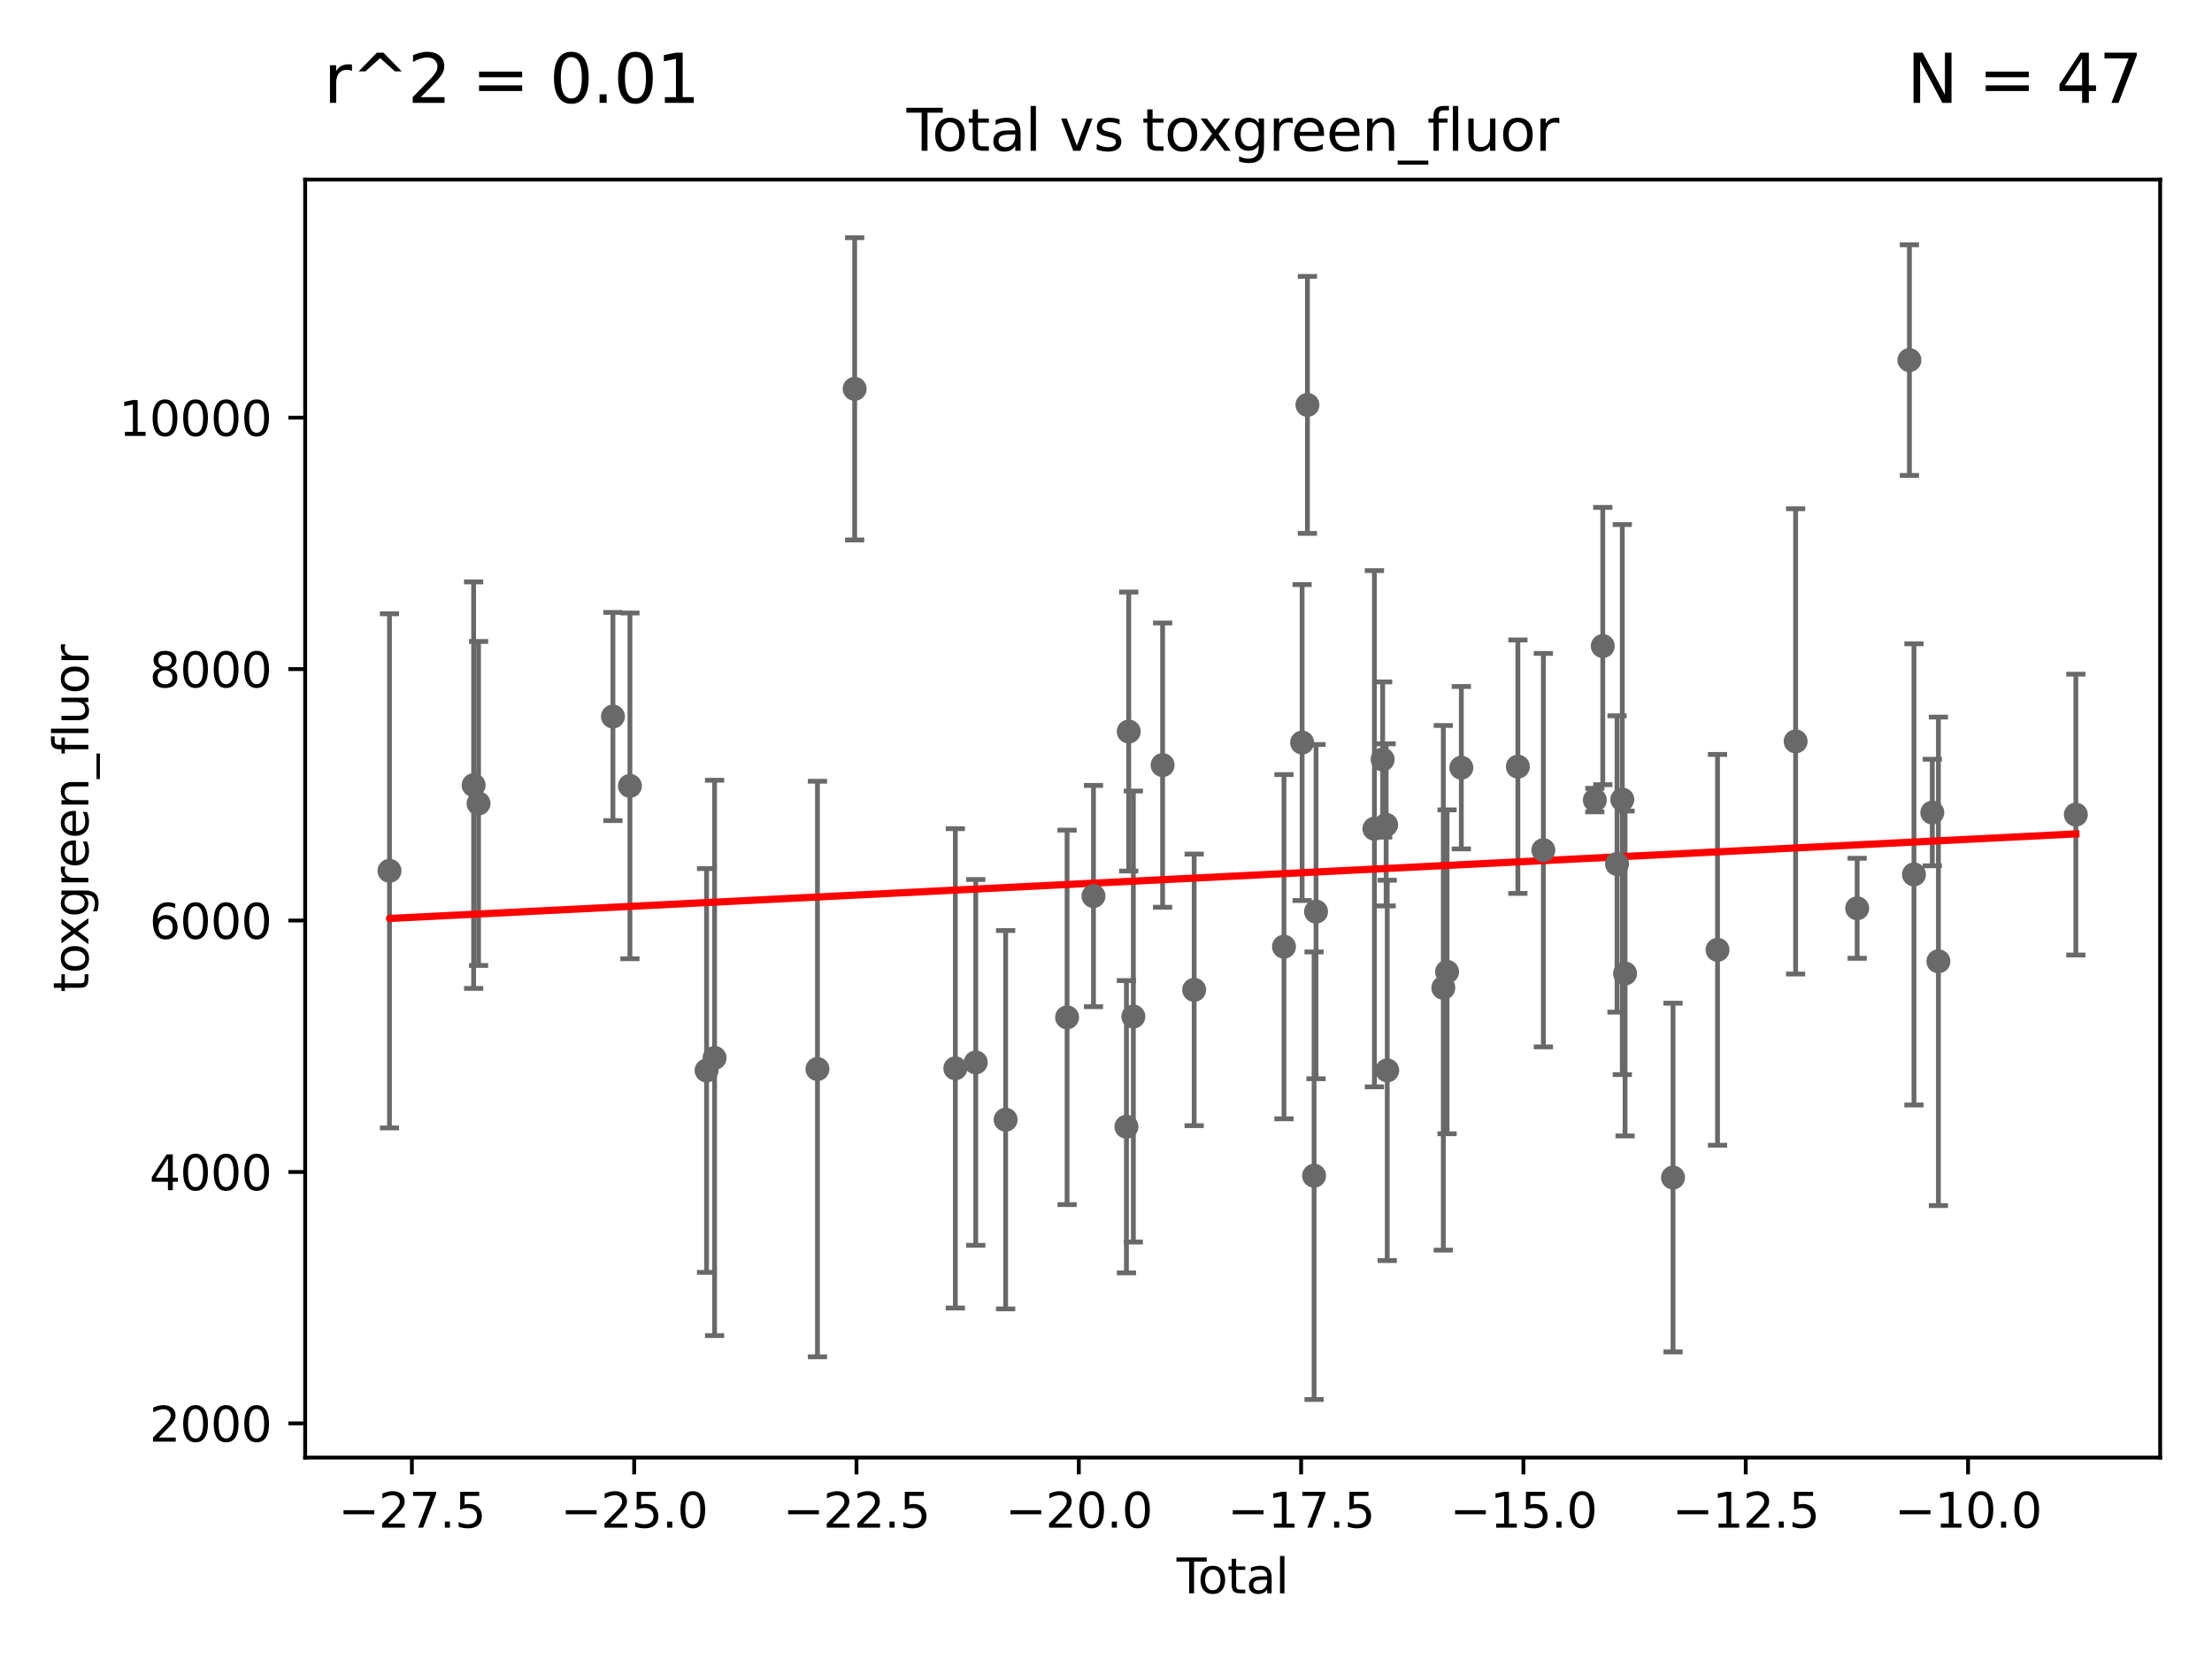 <?xml version="1.0" encoding="utf-8" standalone="no"?>
<!DOCTYPE svg PUBLIC "-//W3C//DTD SVG 1.1//EN"
  "http://www.w3.org/Graphics/SVG/1.1/DTD/svg11.dtd">
<svg xmlns:xlink="http://www.w3.org/1999/xlink" width="460.8pt" height="345.6pt" viewBox="0 0 460.8 345.6" xmlns="http://www.w3.org/2000/svg" version="1.1">
 <defs>
  <style type="text/css">*{stroke-linejoin: round; stroke-linecap: butt}</style>
 </defs>
 <g id="figure_1">
  <g id="patch_1">
   <path d="M 0 345.6 
L 460.8 345.6 
L 460.8 0 
L 0 0 
z
" style="fill: #ffffff"/>
  </g>
  <g id="axes_1">
   <g id="patch_2">
    <path d="M 63.571 303.64 
L 450 303.64 
L 450 37.411 
L 63.571 37.411 
z
" style="fill: #ffffff"/>
   </g>
   <g id="PathCollection_1">
    <defs>
     <path id="m1802bb0b4f" d="M 0 1.118 
C 0.297 1.118 0.581 1 0.791 0.791 
C 1 0.581 1.118 0.297 1.118 0 
C 1.118 -0.297 1 -0.581 0.791 -0.791 
C 0.581 -1 0.297 -1.118 0 -1.118 
C -0.297 -1.118 -0.581 -1 -0.791 -0.791 
C -1 -0.581 -1.118 -0.297 -1.118 0 
C -1.118 0.297 -1 0.581 -0.791 0.791 
C -0.581 1 -0.297 1.118 0 1.118 
z
" style="stroke: #696969"/>
    </defs>
    <g clip-path="url(#p84d853b054)">
     <use xlink:href="#m1802bb0b4f" x="127.687" y="149.26" style="fill: #696969; stroke: #696969"/>
     <use xlink:href="#m1802bb0b4f" x="321.512" y="177.101" style="fill: #696969; stroke: #696969"/>
     <use xlink:href="#m1802bb0b4f" x="316.201" y="159.71" style="fill: #696969; stroke: #696969"/>
     <use xlink:href="#m1802bb0b4f" x="304.421" y="159.926" style="fill: #696969; stroke: #696969"/>
     <use xlink:href="#m1802bb0b4f" x="301.448" y="202.449" style="fill: #696969; stroke: #696969"/>
     <use xlink:href="#m1802bb0b4f" x="300.67" y="205.781" style="fill: #696969; stroke: #696969"/>
     <use xlink:href="#m1802bb0b4f" x="332.233" y="166.673" style="fill: #696969; stroke: #696969"/>
     <use xlink:href="#m1802bb0b4f" x="333.887" y="134.581" style="fill: #696969; stroke: #696969"/>
     <use xlink:href="#m1802bb0b4f" x="338.529" y="202.798" style="fill: #696969; stroke: #696969"/>
     <use xlink:href="#m1802bb0b4f" x="337.953" y="166.561" style="fill: #696969; stroke: #696969"/>
     <use xlink:href="#m1802bb0b4f" x="288.986" y="222.979" style="fill: #696969; stroke: #696969"/>
     <use xlink:href="#m1802bb0b4f" x="348.522" y="245.306" style="fill: #696969; stroke: #696969"/>
     <use xlink:href="#m1802bb0b4f" x="357.791" y="197.87" style="fill: #696969; stroke: #696969"/>
     <use xlink:href="#m1802bb0b4f" x="374.064" y="154.445" style="fill: #696969; stroke: #696969"/>
     <use xlink:href="#m1802bb0b4f" x="386.883" y="189.214" style="fill: #696969; stroke: #696969"/>
     <use xlink:href="#m1802bb0b4f" x="397.766" y="75.016" style="fill: #696969; stroke: #696969"/>
     <use xlink:href="#m1802bb0b4f" x="398.713" y="182.156" style="fill: #696969; stroke: #696969"/>
     <use xlink:href="#m1802bb0b4f" x="402.532" y="169.269" style="fill: #696969; stroke: #696969"/>
     <use xlink:href="#m1802bb0b4f" x="403.805" y="200.26" style="fill: #696969; stroke: #696969"/>
     <use xlink:href="#m1802bb0b4f" x="336.856" y="179.98" style="fill: #696969; stroke: #696969"/>
     <use xlink:href="#m1802bb0b4f" x="288.757" y="171.831" style="fill: #696969; stroke: #696969"/>
     <use xlink:href="#m1802bb0b4f" x="274.154" y="189.904" style="fill: #696969; stroke: #696969"/>
     <use xlink:href="#m1802bb0b4f" x="286.315" y="172.639" style="fill: #696969; stroke: #696969"/>
     <use xlink:href="#m1802bb0b4f" x="99.693" y="167.376" style="fill: #696969; stroke: #696969"/>
     <use xlink:href="#m1802bb0b4f" x="147.192" y="223.002" style="fill: #696969; stroke: #696969"/>
     <use xlink:href="#m1802bb0b4f" x="148.859" y="220.386" style="fill: #696969; stroke: #696969"/>
     <use xlink:href="#m1802bb0b4f" x="98.666" y="163.564" style="fill: #696969; stroke: #696969"/>
     <use xlink:href="#m1802bb0b4f" x="170.291" y="222.699" style="fill: #696969; stroke: #696969"/>
     <use xlink:href="#m1802bb0b4f" x="178.043" y="80.999" style="fill: #696969; stroke: #696969"/>
     <use xlink:href="#m1802bb0b4f" x="199.013" y="222.557" style="fill: #696969; stroke: #696969"/>
     <use xlink:href="#m1802bb0b4f" x="203.268" y="221.323" style="fill: #696969; stroke: #696969"/>
     <use xlink:href="#m1802bb0b4f" x="209.493" y="233.259" style="fill: #696969; stroke: #696969"/>
     <use xlink:href="#m1802bb0b4f" x="222.293" y="211.935" style="fill: #696969; stroke: #696969"/>
     <use xlink:href="#m1802bb0b4f" x="288.034" y="158.218" style="fill: #696969; stroke: #696969"/>
     <use xlink:href="#m1802bb0b4f" x="81.136" y="181.411" style="fill: #696969; stroke: #696969"/>
     <use xlink:href="#m1802bb0b4f" x="234.657" y="234.718" style="fill: #696969; stroke: #696969"/>
     <use xlink:href="#m1802bb0b4f" x="235.137" y="152.394" style="fill: #696969; stroke: #696969"/>
     <use xlink:href="#m1802bb0b4f" x="236.098" y="211.763" style="fill: #696969; stroke: #696969"/>
     <use xlink:href="#m1802bb0b4f" x="242.191" y="159.384" style="fill: #696969; stroke: #696969"/>
     <use xlink:href="#m1802bb0b4f" x="248.765" y="206.206" style="fill: #696969; stroke: #696969"/>
     <use xlink:href="#m1802bb0b4f" x="267.475" y="197.211" style="fill: #696969; stroke: #696969"/>
     <use xlink:href="#m1802bb0b4f" x="271.255" y="154.688" style="fill: #696969; stroke: #696969"/>
     <use xlink:href="#m1802bb0b4f" x="272.362" y="84.344" style="fill: #696969; stroke: #696969"/>
     <use xlink:href="#m1802bb0b4f" x="273.75" y="244.924" style="fill: #696969; stroke: #696969"/>
     <use xlink:href="#m1802bb0b4f" x="131.225" y="163.711" style="fill: #696969; stroke: #696969"/>
     <use xlink:href="#m1802bb0b4f" x="227.792" y="186.665" style="fill: #696969; stroke: #696969"/>
     <use xlink:href="#m1802bb0b4f" x="432.435" y="169.697" style="fill: #696969; stroke: #696969"/>
    </g>
   </g>
   <g id="matplotlib.axis_1">
    <g id="xtick_1">
     <g id="line2d_1">
      <defs>
       <path id="mefc6813a9a" d="M 0 0 
L 0 3.5 
" style="stroke: #000000; stroke-width: 0.8"/>
      </defs>
      <g>
       <use xlink:href="#mefc6813a9a" x="85.799" y="303.64" style="stroke: #000000; stroke-width: 0.8"/>
      </g>
     </g>
     <g id="text_1">
      <!-- −27.5 -->
      <g transform="translate(70.476 318.238)scale(0.1 -0.1)">
       <defs>
        <path id="DejaVuSans-2212" d="M 678 2272 
L 4684 2272 
L 4684 1741 
L 678 1741 
L 678 2272 
z
" transform="scale(0.016)"/>
        <path id="DejaVuSans-32" d="M 1228 531 
L 3431 531 
L 3431 0 
L 469 0 
L 469 531 
Q 828 903 1448 1529 
Q 2069 2156 2228 2338 
Q 2531 2678 2651 2914 
Q 2772 3150 2772 3378 
Q 2772 3750 2511 3984 
Q 2250 4219 1831 4219 
Q 1534 4219 1204 4116 
Q 875 4013 500 3803 
L 500 4441 
Q 881 4594 1212 4672 
Q 1544 4750 1819 4750 
Q 2544 4750 2975 4387 
Q 3406 4025 3406 3419 
Q 3406 3131 3298 2873 
Q 3191 2616 2906 2266 
Q 2828 2175 2409 1742 
Q 1991 1309 1228 531 
z
" transform="scale(0.016)"/>
        <path id="DejaVuSans-37" d="M 525 4666 
L 3525 4666 
L 3525 4397 
L 1831 0 
L 1172 0 
L 2766 4134 
L 525 4134 
L 525 4666 
z
" transform="scale(0.016)"/>
        <path id="DejaVuSans-2e" d="M 684 794 
L 1344 794 
L 1344 0 
L 684 0 
L 684 794 
z
" transform="scale(0.016)"/>
        <path id="DejaVuSans-35" d="M 691 4666 
L 3169 4666 
L 3169 4134 
L 1269 4134 
L 1269 2991 
Q 1406 3038 1543 3061 
Q 1681 3084 1819 3084 
Q 2600 3084 3056 2656 
Q 3513 2228 3513 1497 
Q 3513 744 3044 326 
Q 2575 -91 1722 -91 
Q 1428 -91 1123 -41 
Q 819 9 494 109 
L 494 744 
Q 775 591 1075 516 
Q 1375 441 1709 441 
Q 2250 441 2565 725 
Q 2881 1009 2881 1497 
Q 2881 1984 2565 2268 
Q 2250 2553 1709 2553 
Q 1456 2553 1204 2497 
Q 953 2441 691 2322 
L 691 4666 
z
" transform="scale(0.016)"/>
       </defs>
       <use xlink:href="#DejaVuSans-2212"/>
       <use xlink:href="#DejaVuSans-32" x="83.789"/>
       <use xlink:href="#DejaVuSans-37" x="147.412"/>
       <use xlink:href="#DejaVuSans-2e" x="211.035"/>
       <use xlink:href="#DejaVuSans-35" x="242.822"/>
      </g>
     </g>
    </g>
    <g id="xtick_2">
     <g id="line2d_2">
      <g>
       <use xlink:href="#mefc6813a9a" x="132.111" y="303.64" style="stroke: #000000; stroke-width: 0.8"/>
      </g>
     </g>
     <g id="text_2">
      <!-- −25.0 -->
      <g transform="translate(116.788 318.238)scale(0.1 -0.1)">
       <defs>
        <path id="DejaVuSans-30" d="M 2034 4250 
Q 1547 4250 1301 3770 
Q 1056 3291 1056 2328 
Q 1056 1369 1301 889 
Q 1547 409 2034 409 
Q 2525 409 2770 889 
Q 3016 1369 3016 2328 
Q 3016 3291 2770 3770 
Q 2525 4250 2034 4250 
z
M 2034 4750 
Q 2819 4750 3233 4129 
Q 3647 3509 3647 2328 
Q 3647 1150 3233 529 
Q 2819 -91 2034 -91 
Q 1250 -91 836 529 
Q 422 1150 422 2328 
Q 422 3509 836 4129 
Q 1250 4750 2034 4750 
z
" transform="scale(0.016)"/>
       </defs>
       <use xlink:href="#DejaVuSans-2212"/>
       <use xlink:href="#DejaVuSans-32" x="83.789"/>
       <use xlink:href="#DejaVuSans-35" x="147.412"/>
       <use xlink:href="#DejaVuSans-2e" x="211.035"/>
       <use xlink:href="#DejaVuSans-30" x="242.822"/>
      </g>
     </g>
    </g>
    <g id="xtick_3">
     <g id="line2d_3">
      <g>
       <use xlink:href="#mefc6813a9a" x="178.423" y="303.64" style="stroke: #000000; stroke-width: 0.8"/>
      </g>
     </g>
     <g id="text_3">
      <!-- −22.5 -->
      <g transform="translate(163.1 318.238)scale(0.1 -0.1)">
       <use xlink:href="#DejaVuSans-2212"/>
       <use xlink:href="#DejaVuSans-32" x="83.789"/>
       <use xlink:href="#DejaVuSans-32" x="147.412"/>
       <use xlink:href="#DejaVuSans-2e" x="211.035"/>
       <use xlink:href="#DejaVuSans-35" x="242.822"/>
      </g>
     </g>
    </g>
    <g id="xtick_4">
     <g id="line2d_4">
      <g>
       <use xlink:href="#mefc6813a9a" x="224.735" y="303.64" style="stroke: #000000; stroke-width: 0.8"/>
      </g>
     </g>
     <g id="text_4">
      <!-- −20.0 -->
      <g transform="translate(209.412 318.238)scale(0.1 -0.1)">
       <use xlink:href="#DejaVuSans-2212"/>
       <use xlink:href="#DejaVuSans-32" x="83.789"/>
       <use xlink:href="#DejaVuSans-30" x="147.412"/>
       <use xlink:href="#DejaVuSans-2e" x="211.035"/>
       <use xlink:href="#DejaVuSans-30" x="242.822"/>
      </g>
     </g>
    </g>
    <g id="xtick_5">
     <g id="line2d_5">
      <g>
       <use xlink:href="#mefc6813a9a" x="271.047" y="303.64" style="stroke: #000000; stroke-width: 0.8"/>
      </g>
     </g>
     <g id="text_5">
      <!-- −17.5 -->
      <g transform="translate(255.724 318.238)scale(0.1 -0.1)">
       <defs>
        <path id="DejaVuSans-31" d="M 794 531 
L 1825 531 
L 1825 4091 
L 703 3866 
L 703 4441 
L 1819 4666 
L 2450 4666 
L 2450 531 
L 3481 531 
L 3481 0 
L 794 0 
L 794 531 
z
" transform="scale(0.016)"/>
       </defs>
       <use xlink:href="#DejaVuSans-2212"/>
       <use xlink:href="#DejaVuSans-31" x="83.789"/>
       <use xlink:href="#DejaVuSans-37" x="147.412"/>
       <use xlink:href="#DejaVuSans-2e" x="211.035"/>
       <use xlink:href="#DejaVuSans-35" x="242.822"/>
      </g>
     </g>
    </g>
    <g id="xtick_6">
     <g id="line2d_6">
      <g>
       <use xlink:href="#mefc6813a9a" x="317.359" y="303.64" style="stroke: #000000; stroke-width: 0.8"/>
      </g>
     </g>
     <g id="text_6">
      <!-- −15.0 -->
      <g transform="translate(302.036 318.238)scale(0.1 -0.1)">
       <use xlink:href="#DejaVuSans-2212"/>
       <use xlink:href="#DejaVuSans-31" x="83.789"/>
       <use xlink:href="#DejaVuSans-35" x="147.412"/>
       <use xlink:href="#DejaVuSans-2e" x="211.035"/>
       <use xlink:href="#DejaVuSans-30" x="242.822"/>
      </g>
     </g>
    </g>
    <g id="xtick_7">
     <g id="line2d_7">
      <g>
       <use xlink:href="#mefc6813a9a" x="363.671" y="303.64" style="stroke: #000000; stroke-width: 0.8"/>
      </g>
     </g>
     <g id="text_7">
      <!-- −12.5 -->
      <g transform="translate(348.348 318.238)scale(0.1 -0.1)">
       <use xlink:href="#DejaVuSans-2212"/>
       <use xlink:href="#DejaVuSans-31" x="83.789"/>
       <use xlink:href="#DejaVuSans-32" x="147.412"/>
       <use xlink:href="#DejaVuSans-2e" x="211.035"/>
       <use xlink:href="#DejaVuSans-35" x="242.822"/>
      </g>
     </g>
    </g>
    <g id="xtick_8">
     <g id="line2d_8">
      <g>
       <use xlink:href="#mefc6813a9a" x="409.983" y="303.64" style="stroke: #000000; stroke-width: 0.8"/>
      </g>
     </g>
     <g id="text_8">
      <!-- −10.0 -->
      <g transform="translate(394.661 318.238)scale(0.1 -0.1)">
       <use xlink:href="#DejaVuSans-2212"/>
       <use xlink:href="#DejaVuSans-31" x="83.789"/>
       <use xlink:href="#DejaVuSans-30" x="147.412"/>
       <use xlink:href="#DejaVuSans-2e" x="211.035"/>
       <use xlink:href="#DejaVuSans-30" x="242.822"/>
      </g>
     </g>
    </g>
    <g id="text_9">
     <!-- Total -->
     <g transform="translate(245.109 331.917)scale(0.1 -0.1)">
      <defs>
       <path id="DejaVuSans-54" d="M -19 4666 
L 3928 4666 
L 3928 4134 
L 2272 4134 
L 2272 0 
L 1638 0 
L 1638 4134 
L -19 4134 
L -19 4666 
z
" transform="scale(0.016)"/>
       <path id="DejaVuSans-6f" d="M 1959 3097 
Q 1497 3097 1228 2736 
Q 959 2375 959 1747 
Q 959 1119 1226 758 
Q 1494 397 1959 397 
Q 2419 397 2687 759 
Q 2956 1122 2956 1747 
Q 2956 2369 2687 2733 
Q 2419 3097 1959 3097 
z
M 1959 3584 
Q 2709 3584 3137 3096 
Q 3566 2609 3566 1747 
Q 3566 888 3137 398 
Q 2709 -91 1959 -91 
Q 1206 -91 779 398 
Q 353 888 353 1747 
Q 353 2609 779 3096 
Q 1206 3584 1959 3584 
z
" transform="scale(0.016)"/>
       <path id="DejaVuSans-74" d="M 1172 4494 
L 1172 3500 
L 2356 3500 
L 2356 3053 
L 1172 3053 
L 1172 1153 
Q 1172 725 1289 603 
Q 1406 481 1766 481 
L 2356 481 
L 2356 0 
L 1766 0 
Q 1100 0 847 248 
Q 594 497 594 1153 
L 594 3053 
L 172 3053 
L 172 3500 
L 594 3500 
L 594 4494 
L 1172 4494 
z
" transform="scale(0.016)"/>
       <path id="DejaVuSans-61" d="M 2194 1759 
Q 1497 1759 1228 1600 
Q 959 1441 959 1056 
Q 959 750 1161 570 
Q 1363 391 1709 391 
Q 2188 391 2477 730 
Q 2766 1069 2766 1631 
L 2766 1759 
L 2194 1759 
z
M 3341 1997 
L 3341 0 
L 2766 0 
L 2766 531 
Q 2569 213 2275 61 
Q 1981 -91 1556 -91 
Q 1019 -91 701 211 
Q 384 513 384 1019 
Q 384 1609 779 1909 
Q 1175 2209 1959 2209 
L 2766 2209 
L 2766 2266 
Q 2766 2663 2505 2880 
Q 2244 3097 1772 3097 
Q 1472 3097 1187 3025 
Q 903 2953 641 2809 
L 641 3341 
Q 956 3463 1253 3523 
Q 1550 3584 1831 3584 
Q 2591 3584 2966 3190 
Q 3341 2797 3341 1997 
z
" transform="scale(0.016)"/>
       <path id="DejaVuSans-6c" d="M 603 4863 
L 1178 4863 
L 1178 0 
L 603 0 
L 603 4863 
z
" transform="scale(0.016)"/>
      </defs>
      <use xlink:href="#DejaVuSans-54"/>
      <use xlink:href="#DejaVuSans-6f" x="44.084"/>
      <use xlink:href="#DejaVuSans-74" x="105.266"/>
      <use xlink:href="#DejaVuSans-61" x="144.475"/>
      <use xlink:href="#DejaVuSans-6c" x="205.754"/>
     </g>
    </g>
   </g>
   <g id="matplotlib.axis_2">
    <g id="ytick_1">
     <g id="line2d_9">
      <defs>
       <path id="m59392d608e" d="M 0 0 
L -3.5 0 
" style="stroke: #000000; stroke-width: 0.8"/>
      </defs>
      <g>
       <use xlink:href="#m59392d608e" x="63.571" y="296.518" style="stroke: #000000; stroke-width: 0.8"/>
      </g>
     </g>
     <g id="text_10">
      <!-- 2000 -->
      <g transform="translate(31.121 300.317)scale(0.1 -0.1)">
       <use xlink:href="#DejaVuSans-32"/>
       <use xlink:href="#DejaVuSans-30" x="63.623"/>
       <use xlink:href="#DejaVuSans-30" x="127.246"/>
       <use xlink:href="#DejaVuSans-30" x="190.869"/>
      </g>
     </g>
    </g>
    <g id="ytick_2">
     <g id="line2d_10">
      <g>
       <use xlink:href="#m59392d608e" x="63.571" y="244.14" style="stroke: #000000; stroke-width: 0.8"/>
      </g>
     </g>
     <g id="text_11">
      <!-- 4000 -->
      <g transform="translate(31.121 247.939)scale(0.1 -0.1)">
       <defs>
        <path id="DejaVuSans-34" d="M 2419 4116 
L 825 1625 
L 2419 1625 
L 2419 4116 
z
M 2253 4666 
L 3047 4666 
L 3047 1625 
L 3713 1625 
L 3713 1100 
L 3047 1100 
L 3047 0 
L 2419 0 
L 2419 1100 
L 313 1100 
L 313 1709 
L 2253 4666 
z
" transform="scale(0.016)"/>
       </defs>
       <use xlink:href="#DejaVuSans-34"/>
       <use xlink:href="#DejaVuSans-30" x="63.623"/>
       <use xlink:href="#DejaVuSans-30" x="127.246"/>
       <use xlink:href="#DejaVuSans-30" x="190.869"/>
      </g>
     </g>
    </g>
    <g id="ytick_3">
     <g id="line2d_11">
      <g>
       <use xlink:href="#m59392d608e" x="63.571" y="191.761" style="stroke: #000000; stroke-width: 0.8"/>
      </g>
     </g>
     <g id="text_12">
      <!-- 6000 -->
      <g transform="translate(31.121 195.561)scale(0.1 -0.1)">
       <defs>
        <path id="DejaVuSans-36" d="M 2113 2584 
Q 1688 2584 1439 2293 
Q 1191 2003 1191 1497 
Q 1191 994 1439 701 
Q 1688 409 2113 409 
Q 2538 409 2786 701 
Q 3034 994 3034 1497 
Q 3034 2003 2786 2293 
Q 2538 2584 2113 2584 
z
M 3366 4563 
L 3366 3988 
Q 3128 4100 2886 4159 
Q 2644 4219 2406 4219 
Q 1781 4219 1451 3797 
Q 1122 3375 1075 2522 
Q 1259 2794 1537 2939 
Q 1816 3084 2150 3084 
Q 2853 3084 3261 2657 
Q 3669 2231 3669 1497 
Q 3669 778 3244 343 
Q 2819 -91 2113 -91 
Q 1303 -91 875 529 
Q 447 1150 447 2328 
Q 447 3434 972 4092 
Q 1497 4750 2381 4750 
Q 2619 4750 2861 4703 
Q 3103 4656 3366 4563 
z
" transform="scale(0.016)"/>
       </defs>
       <use xlink:href="#DejaVuSans-36"/>
       <use xlink:href="#DejaVuSans-30" x="63.623"/>
       <use xlink:href="#DejaVuSans-30" x="127.246"/>
       <use xlink:href="#DejaVuSans-30" x="190.869"/>
      </g>
     </g>
    </g>
    <g id="ytick_4">
     <g id="line2d_12">
      <g>
       <use xlink:href="#m59392d608e" x="63.571" y="139.383" style="stroke: #000000; stroke-width: 0.8"/>
      </g>
     </g>
     <g id="text_13">
      <!-- 8000 -->
      <g transform="translate(31.121 143.182)scale(0.1 -0.1)">
       <defs>
        <path id="DejaVuSans-38" d="M 2034 2216 
Q 1584 2216 1326 1975 
Q 1069 1734 1069 1313 
Q 1069 891 1326 650 
Q 1584 409 2034 409 
Q 2484 409 2743 651 
Q 3003 894 3003 1313 
Q 3003 1734 2745 1975 
Q 2488 2216 2034 2216 
z
M 1403 2484 
Q 997 2584 770 2862 
Q 544 3141 544 3541 
Q 544 4100 942 4425 
Q 1341 4750 2034 4750 
Q 2731 4750 3128 4425 
Q 3525 4100 3525 3541 
Q 3525 3141 3298 2862 
Q 3072 2584 2669 2484 
Q 3125 2378 3379 2068 
Q 3634 1759 3634 1313 
Q 3634 634 3220 271 
Q 2806 -91 2034 -91 
Q 1263 -91 848 271 
Q 434 634 434 1313 
Q 434 1759 690 2068 
Q 947 2378 1403 2484 
z
M 1172 3481 
Q 1172 3119 1398 2916 
Q 1625 2713 2034 2713 
Q 2441 2713 2670 2916 
Q 2900 3119 2900 3481 
Q 2900 3844 2670 4047 
Q 2441 4250 2034 4250 
Q 1625 4250 1398 4047 
Q 1172 3844 1172 3481 
z
" transform="scale(0.016)"/>
       </defs>
       <use xlink:href="#DejaVuSans-38"/>
       <use xlink:href="#DejaVuSans-30" x="63.623"/>
       <use xlink:href="#DejaVuSans-30" x="127.246"/>
       <use xlink:href="#DejaVuSans-30" x="190.869"/>
      </g>
     </g>
    </g>
    <g id="ytick_5">
     <g id="line2d_13">
      <g>
       <use xlink:href="#m59392d608e" x="63.571" y="87.005" style="stroke: #000000; stroke-width: 0.8"/>
      </g>
     </g>
     <g id="text_14">
      <!-- 10000 -->
      <g transform="translate(24.759 90.804)scale(0.1 -0.1)">
       <use xlink:href="#DejaVuSans-31"/>
       <use xlink:href="#DejaVuSans-30" x="63.623"/>
       <use xlink:href="#DejaVuSans-30" x="127.246"/>
       <use xlink:href="#DejaVuSans-30" x="190.869"/>
       <use xlink:href="#DejaVuSans-30" x="254.492"/>
      </g>
     </g>
    </g>
    <g id="text_15">
     <!-- toxgreen_fluor -->
     <g transform="translate(18.401 206.72)rotate(-90)scale(0.1 -0.1)">
      <defs>
       <path id="DejaVuSans-78" d="M 3513 3500 
L 2247 1797 
L 3578 0 
L 2900 0 
L 1881 1375 
L 863 0 
L 184 0 
L 1544 1831 
L 300 3500 
L 978 3500 
L 1906 2253 
L 2834 3500 
L 3513 3500 
z
" transform="scale(0.016)"/>
       <path id="DejaVuSans-67" d="M 2906 1791 
Q 2906 2416 2648 2759 
Q 2391 3103 1925 3103 
Q 1463 3103 1205 2759 
Q 947 2416 947 1791 
Q 947 1169 1205 825 
Q 1463 481 1925 481 
Q 2391 481 2648 825 
Q 2906 1169 2906 1791 
z
M 3481 434 
Q 3481 -459 3084 -895 
Q 2688 -1331 1869 -1331 
Q 1566 -1331 1297 -1286 
Q 1028 -1241 775 -1147 
L 775 -588 
Q 1028 -725 1275 -790 
Q 1522 -856 1778 -856 
Q 2344 -856 2625 -561 
Q 2906 -266 2906 331 
L 2906 616 
Q 2728 306 2450 153 
Q 2172 0 1784 0 
Q 1141 0 747 490 
Q 353 981 353 1791 
Q 353 2603 747 3093 
Q 1141 3584 1784 3584 
Q 2172 3584 2450 3431 
Q 2728 3278 2906 2969 
L 2906 3500 
L 3481 3500 
L 3481 434 
z
" transform="scale(0.016)"/>
       <path id="DejaVuSans-72" d="M 2631 2963 
Q 2534 3019 2420 3045 
Q 2306 3072 2169 3072 
Q 1681 3072 1420 2755 
Q 1159 2438 1159 1844 
L 1159 0 
L 581 0 
L 581 3500 
L 1159 3500 
L 1159 2956 
Q 1341 3275 1631 3429 
Q 1922 3584 2338 3584 
Q 2397 3584 2469 3576 
Q 2541 3569 2628 3553 
L 2631 2963 
z
" transform="scale(0.016)"/>
       <path id="DejaVuSans-65" d="M 3597 1894 
L 3597 1613 
L 953 1613 
Q 991 1019 1311 708 
Q 1631 397 2203 397 
Q 2534 397 2845 478 
Q 3156 559 3463 722 
L 3463 178 
Q 3153 47 2828 -22 
Q 2503 -91 2169 -91 
Q 1331 -91 842 396 
Q 353 884 353 1716 
Q 353 2575 817 3079 
Q 1281 3584 2069 3584 
Q 2775 3584 3186 3129 
Q 3597 2675 3597 1894 
z
M 3022 2063 
Q 3016 2534 2758 2815 
Q 2500 3097 2075 3097 
Q 1594 3097 1305 2825 
Q 1016 2553 972 2059 
L 3022 2063 
z
" transform="scale(0.016)"/>
       <path id="DejaVuSans-6e" d="M 3513 2113 
L 3513 0 
L 2938 0 
L 2938 2094 
Q 2938 2591 2744 2837 
Q 2550 3084 2163 3084 
Q 1697 3084 1428 2787 
Q 1159 2491 1159 1978 
L 1159 0 
L 581 0 
L 581 3500 
L 1159 3500 
L 1159 2956 
Q 1366 3272 1645 3428 
Q 1925 3584 2291 3584 
Q 2894 3584 3203 3211 
Q 3513 2838 3513 2113 
z
" transform="scale(0.016)"/>
       <path id="DejaVuSans-5f" d="M 3263 -1063 
L 3263 -1509 
L -63 -1509 
L -63 -1063 
L 3263 -1063 
z
" transform="scale(0.016)"/>
       <path id="DejaVuSans-66" d="M 2375 4863 
L 2375 4384 
L 1825 4384 
Q 1516 4384 1395 4259 
Q 1275 4134 1275 3809 
L 1275 3500 
L 2222 3500 
L 2222 3053 
L 1275 3053 
L 1275 0 
L 697 0 
L 697 3053 
L 147 3053 
L 147 3500 
L 697 3500 
L 697 3744 
Q 697 4328 969 4595 
Q 1241 4863 1831 4863 
L 2375 4863 
z
" transform="scale(0.016)"/>
       <path id="DejaVuSans-75" d="M 544 1381 
L 544 3500 
L 1119 3500 
L 1119 1403 
Q 1119 906 1312 657 
Q 1506 409 1894 409 
Q 2359 409 2629 706 
Q 2900 1003 2900 1516 
L 2900 3500 
L 3475 3500 
L 3475 0 
L 2900 0 
L 2900 538 
Q 2691 219 2414 64 
Q 2138 -91 1772 -91 
Q 1169 -91 856 284 
Q 544 659 544 1381 
z
M 1991 3584 
L 1991 3584 
z
" transform="scale(0.016)"/>
      </defs>
      <use xlink:href="#DejaVuSans-74"/>
      <use xlink:href="#DejaVuSans-6f" x="39.209"/>
      <use xlink:href="#DejaVuSans-78" x="97.266"/>
      <use xlink:href="#DejaVuSans-67" x="156.445"/>
      <use xlink:href="#DejaVuSans-72" x="219.922"/>
      <use xlink:href="#DejaVuSans-65" x="258.785"/>
      <use xlink:href="#DejaVuSans-65" x="320.309"/>
      <use xlink:href="#DejaVuSans-6e" x="381.832"/>
      <use xlink:href="#DejaVuSans-5f" x="445.211"/>
      <use xlink:href="#DejaVuSans-66" x="495.211"/>
      <use xlink:href="#DejaVuSans-6c" x="530.416"/>
      <use xlink:href="#DejaVuSans-75" x="558.199"/>
      <use xlink:href="#DejaVuSans-6f" x="621.578"/>
      <use xlink:href="#DejaVuSans-72" x="682.76"/>
     </g>
    </g>
   </g>
   <g id="LineCollection_1">
    <path d="M 127.687 170.942 
L 127.687 127.578 
" clip-path="url(#p84d853b054)" style="fill: none; stroke: #696969"/>
    <path d="M 321.512 218.085 
L 321.512 136.118 
" clip-path="url(#p84d853b054)" style="fill: none; stroke: #696969"/>
    <path d="M 316.201 186.107 
L 316.201 133.313 
" clip-path="url(#p84d853b054)" style="fill: none; stroke: #696969"/>
    <path d="M 304.421 176.844 
L 304.421 143.008 
" clip-path="url(#p84d853b054)" style="fill: none; stroke: #696969"/>
    <path d="M 301.448 236.182 
L 301.448 168.715 
" clip-path="url(#p84d853b054)" style="fill: none; stroke: #696969"/>
    <path d="M 300.67 260.425 
L 300.67 151.137 
" clip-path="url(#p84d853b054)" style="fill: none; stroke: #696969"/>
    <path d="M 332.233 169.123 
L 332.233 164.222 
" clip-path="url(#p84d853b054)" style="fill: none; stroke: #696969"/>
    <path d="M 333.887 163.46 
L 333.887 105.701 
" clip-path="url(#p84d853b054)" style="fill: none; stroke: #696969"/>
    <path d="M 338.529 236.638 
L 338.529 168.957 
" clip-path="url(#p84d853b054)" style="fill: none; stroke: #696969"/>
    <path d="M 337.953 223.854 
L 337.953 109.268 
" clip-path="url(#p84d853b054)" style="fill: none; stroke: #696969"/>
    <path d="M 288.986 262.595 
L 288.986 183.363 
" clip-path="url(#p84d853b054)" style="fill: none; stroke: #696969"/>
    <path d="M 348.522 281.63 
L 348.522 208.982 
" clip-path="url(#p84d853b054)" style="fill: none; stroke: #696969"/>
    <path d="M 357.791 238.578 
L 357.791 157.163 
" clip-path="url(#p84d853b054)" style="fill: none; stroke: #696969"/>
    <path d="M 374.064 202.908 
L 374.064 105.981 
" clip-path="url(#p84d853b054)" style="fill: none; stroke: #696969"/>
    <path d="M 386.883 199.632 
L 386.883 178.796 
" clip-path="url(#p84d853b054)" style="fill: none; stroke: #696969"/>
    <path d="M 397.766 99.036 
L 397.766 50.995 
" clip-path="url(#p84d853b054)" style="fill: none; stroke: #696969"/>
    <path d="M 398.713 230.193 
L 398.713 134.119 
" clip-path="url(#p84d853b054)" style="fill: none; stroke: #696969"/>
    <path d="M 402.532 180.372 
L 402.532 158.166 
" clip-path="url(#p84d853b054)" style="fill: none; stroke: #696969"/>
    <path d="M 403.805 251.143 
L 403.805 149.377 
" clip-path="url(#p84d853b054)" style="fill: none; stroke: #696969"/>
    <path d="M 336.856 210.844 
L 336.856 149.115 
" clip-path="url(#p84d853b054)" style="fill: none; stroke: #696969"/>
    <path d="M 288.757 188.72 
L 288.757 154.943 
" clip-path="url(#p84d853b054)" style="fill: none; stroke: #696969"/>
    <path d="M 274.154 224.715 
L 274.154 155.094 
" clip-path="url(#p84d853b054)" style="fill: none; stroke: #696969"/>
    <path d="M 286.315 226.415 
L 286.315 118.864 
" clip-path="url(#p84d853b054)" style="fill: none; stroke: #696969"/>
    <path d="M 99.693 201.127 
L 99.693 133.626 
" clip-path="url(#p84d853b054)" style="fill: none; stroke: #696969"/>
    <path d="M 147.192 265.058 
L 147.192 180.947 
" clip-path="url(#p84d853b054)" style="fill: none; stroke: #696969"/>
    <path d="M 148.859 278.229 
L 148.859 162.543 
" clip-path="url(#p84d853b054)" style="fill: none; stroke: #696969"/>
    <path d="M 98.666 205.907 
L 98.666 121.221 
" clip-path="url(#p84d853b054)" style="fill: none; stroke: #696969"/>
    <path d="M 170.291 282.647 
L 170.291 162.75 
" clip-path="url(#p84d853b054)" style="fill: none; stroke: #696969"/>
    <path d="M 178.043 112.485 
L 178.043 49.513 
" clip-path="url(#p84d853b054)" style="fill: none; stroke: #696969"/>
    <path d="M 199.013 272.482 
L 199.013 172.631 
" clip-path="url(#p84d853b054)" style="fill: none; stroke: #696969"/>
    <path d="M 203.268 259.422 
L 203.268 183.223 
" clip-path="url(#p84d853b054)" style="fill: none; stroke: #696969"/>
    <path d="M 209.493 272.668 
L 209.493 193.849 
" clip-path="url(#p84d853b054)" style="fill: none; stroke: #696969"/>
    <path d="M 222.293 250.939 
L 222.293 172.931 
" clip-path="url(#p84d853b054)" style="fill: none; stroke: #696969"/>
    <path d="M 288.034 174.38 
L 288.034 142.057 
" clip-path="url(#p84d853b054)" style="fill: none; stroke: #696969"/>
    <path d="M 81.136 234.965 
L 81.136 127.858 
" clip-path="url(#p84d853b054)" style="fill: none; stroke: #696969"/>
    <path d="M 234.657 265.162 
L 234.657 204.275 
" clip-path="url(#p84d853b054)" style="fill: none; stroke: #696969"/>
    <path d="M 235.137 181.453 
L 235.137 123.336 
" clip-path="url(#p84d853b054)" style="fill: none; stroke: #696969"/>
    <path d="M 236.098 258.742 
L 236.098 164.784 
" clip-path="url(#p84d853b054)" style="fill: none; stroke: #696969"/>
    <path d="M 242.191 188.992 
L 242.191 129.776 
" clip-path="url(#p84d853b054)" style="fill: none; stroke: #696969"/>
    <path d="M 248.765 234.494 
L 248.765 177.918 
" clip-path="url(#p84d853b054)" style="fill: none; stroke: #696969"/>
    <path d="M 267.475 233.066 
L 267.475 161.356 
" clip-path="url(#p84d853b054)" style="fill: none; stroke: #696969"/>
    <path d="M 271.255 187.597 
L 271.255 121.779 
" clip-path="url(#p84d853b054)" style="fill: none; stroke: #696969"/>
    <path d="M 272.362 111.116 
L 272.362 57.572 
" clip-path="url(#p84d853b054)" style="fill: none; stroke: #696969"/>
    <path d="M 273.75 291.539 
L 273.75 198.31 
" clip-path="url(#p84d853b054)" style="fill: none; stroke: #696969"/>
    <path d="M 131.225 199.719 
L 131.225 127.702 
" clip-path="url(#p84d853b054)" style="fill: none; stroke: #696969"/>
    <path d="M 227.792 209.713 
L 227.792 163.616 
" clip-path="url(#p84d853b054)" style="fill: none; stroke: #696969"/>
    <path d="M 432.435 198.945 
L 432.435 140.449 
" clip-path="url(#p84d853b054)" style="fill: none; stroke: #696969"/>
   </g>
   <g id="line2d_14">
    <defs>
     <path id="m478685d520" d="M 2 0 
L -2 -0 
" style="stroke: #696969"/>
    </defs>
    <g clip-path="url(#p84d853b054)">
     <use xlink:href="#m478685d520" x="127.687" y="170.942" style="fill: #696969; stroke: #696969"/>
     <use xlink:href="#m478685d520" x="321.512" y="218.085" style="fill: #696969; stroke: #696969"/>
     <use xlink:href="#m478685d520" x="316.201" y="186.107" style="fill: #696969; stroke: #696969"/>
     <use xlink:href="#m478685d520" x="304.421" y="176.844" style="fill: #696969; stroke: #696969"/>
     <use xlink:href="#m478685d520" x="301.448" y="236.182" style="fill: #696969; stroke: #696969"/>
     <use xlink:href="#m478685d520" x="300.67" y="260.425" style="fill: #696969; stroke: #696969"/>
     <use xlink:href="#m478685d520" x="332.233" y="169.123" style="fill: #696969; stroke: #696969"/>
     <use xlink:href="#m478685d520" x="333.887" y="163.46" style="fill: #696969; stroke: #696969"/>
     <use xlink:href="#m478685d520" x="338.529" y="236.638" style="fill: #696969; stroke: #696969"/>
     <use xlink:href="#m478685d520" x="337.953" y="223.854" style="fill: #696969; stroke: #696969"/>
     <use xlink:href="#m478685d520" x="288.986" y="262.595" style="fill: #696969; stroke: #696969"/>
     <use xlink:href="#m478685d520" x="348.522" y="281.63" style="fill: #696969; stroke: #696969"/>
     <use xlink:href="#m478685d520" x="357.791" y="238.578" style="fill: #696969; stroke: #696969"/>
     <use xlink:href="#m478685d520" x="374.064" y="202.908" style="fill: #696969; stroke: #696969"/>
     <use xlink:href="#m478685d520" x="386.883" y="199.632" style="fill: #696969; stroke: #696969"/>
     <use xlink:href="#m478685d520" x="397.766" y="99.036" style="fill: #696969; stroke: #696969"/>
     <use xlink:href="#m478685d520" x="398.713" y="230.193" style="fill: #696969; stroke: #696969"/>
     <use xlink:href="#m478685d520" x="402.532" y="180.372" style="fill: #696969; stroke: #696969"/>
     <use xlink:href="#m478685d520" x="403.805" y="251.143" style="fill: #696969; stroke: #696969"/>
     <use xlink:href="#m478685d520" x="336.856" y="210.844" style="fill: #696969; stroke: #696969"/>
     <use xlink:href="#m478685d520" x="288.757" y="188.72" style="fill: #696969; stroke: #696969"/>
     <use xlink:href="#m478685d520" x="274.154" y="224.715" style="fill: #696969; stroke: #696969"/>
     <use xlink:href="#m478685d520" x="286.315" y="226.415" style="fill: #696969; stroke: #696969"/>
     <use xlink:href="#m478685d520" x="99.693" y="201.127" style="fill: #696969; stroke: #696969"/>
     <use xlink:href="#m478685d520" x="147.192" y="265.058" style="fill: #696969; stroke: #696969"/>
     <use xlink:href="#m478685d520" x="148.859" y="278.229" style="fill: #696969; stroke: #696969"/>
     <use xlink:href="#m478685d520" x="98.666" y="205.907" style="fill: #696969; stroke: #696969"/>
     <use xlink:href="#m478685d520" x="170.291" y="282.647" style="fill: #696969; stroke: #696969"/>
     <use xlink:href="#m478685d520" x="178.043" y="112.485" style="fill: #696969; stroke: #696969"/>
     <use xlink:href="#m478685d520" x="199.013" y="272.482" style="fill: #696969; stroke: #696969"/>
     <use xlink:href="#m478685d520" x="203.268" y="259.422" style="fill: #696969; stroke: #696969"/>
     <use xlink:href="#m478685d520" x="209.493" y="272.668" style="fill: #696969; stroke: #696969"/>
     <use xlink:href="#m478685d520" x="222.293" y="250.939" style="fill: #696969; stroke: #696969"/>
     <use xlink:href="#m478685d520" x="288.034" y="174.38" style="fill: #696969; stroke: #696969"/>
     <use xlink:href="#m478685d520" x="81.136" y="234.965" style="fill: #696969; stroke: #696969"/>
     <use xlink:href="#m478685d520" x="234.657" y="265.162" style="fill: #696969; stroke: #696969"/>
     <use xlink:href="#m478685d520" x="235.137" y="181.453" style="fill: #696969; stroke: #696969"/>
     <use xlink:href="#m478685d520" x="236.098" y="258.742" style="fill: #696969; stroke: #696969"/>
     <use xlink:href="#m478685d520" x="242.191" y="188.992" style="fill: #696969; stroke: #696969"/>
     <use xlink:href="#m478685d520" x="248.765" y="234.494" style="fill: #696969; stroke: #696969"/>
     <use xlink:href="#m478685d520" x="267.475" y="233.066" style="fill: #696969; stroke: #696969"/>
     <use xlink:href="#m478685d520" x="271.255" y="187.597" style="fill: #696969; stroke: #696969"/>
     <use xlink:href="#m478685d520" x="272.362" y="111.116" style="fill: #696969; stroke: #696969"/>
     <use xlink:href="#m478685d520" x="273.75" y="291.539" style="fill: #696969; stroke: #696969"/>
     <use xlink:href="#m478685d520" x="131.225" y="199.719" style="fill: #696969; stroke: #696969"/>
     <use xlink:href="#m478685d520" x="227.792" y="209.713" style="fill: #696969; stroke: #696969"/>
     <use xlink:href="#m478685d520" x="432.435" y="198.945" style="fill: #696969; stroke: #696969"/>
    </g>
   </g>
   <g id="line2d_15">
    <g clip-path="url(#p84d853b054)">
     <use xlink:href="#m478685d520" x="127.687" y="127.578" style="fill: #696969; stroke: #696969"/>
     <use xlink:href="#m478685d520" x="321.512" y="136.118" style="fill: #696969; stroke: #696969"/>
     <use xlink:href="#m478685d520" x="316.201" y="133.313" style="fill: #696969; stroke: #696969"/>
     <use xlink:href="#m478685d520" x="304.421" y="143.008" style="fill: #696969; stroke: #696969"/>
     <use xlink:href="#m478685d520" x="301.448" y="168.715" style="fill: #696969; stroke: #696969"/>
     <use xlink:href="#m478685d520" x="300.67" y="151.137" style="fill: #696969; stroke: #696969"/>
     <use xlink:href="#m478685d520" x="332.233" y="164.222" style="fill: #696969; stroke: #696969"/>
     <use xlink:href="#m478685d520" x="333.887" y="105.701" style="fill: #696969; stroke: #696969"/>
     <use xlink:href="#m478685d520" x="338.529" y="168.957" style="fill: #696969; stroke: #696969"/>
     <use xlink:href="#m478685d520" x="337.953" y="109.268" style="fill: #696969; stroke: #696969"/>
     <use xlink:href="#m478685d520" x="288.986" y="183.363" style="fill: #696969; stroke: #696969"/>
     <use xlink:href="#m478685d520" x="348.522" y="208.982" style="fill: #696969; stroke: #696969"/>
     <use xlink:href="#m478685d520" x="357.791" y="157.163" style="fill: #696969; stroke: #696969"/>
     <use xlink:href="#m478685d520" x="374.064" y="105.981" style="fill: #696969; stroke: #696969"/>
     <use xlink:href="#m478685d520" x="386.883" y="178.796" style="fill: #696969; stroke: #696969"/>
     <use xlink:href="#m478685d520" x="397.766" y="50.995" style="fill: #696969; stroke: #696969"/>
     <use xlink:href="#m478685d520" x="398.713" y="134.119" style="fill: #696969; stroke: #696969"/>
     <use xlink:href="#m478685d520" x="402.532" y="158.166" style="fill: #696969; stroke: #696969"/>
     <use xlink:href="#m478685d520" x="403.805" y="149.377" style="fill: #696969; stroke: #696969"/>
     <use xlink:href="#m478685d520" x="336.856" y="149.115" style="fill: #696969; stroke: #696969"/>
     <use xlink:href="#m478685d520" x="288.757" y="154.943" style="fill: #696969; stroke: #696969"/>
     <use xlink:href="#m478685d520" x="274.154" y="155.094" style="fill: #696969; stroke: #696969"/>
     <use xlink:href="#m478685d520" x="286.315" y="118.864" style="fill: #696969; stroke: #696969"/>
     <use xlink:href="#m478685d520" x="99.693" y="133.626" style="fill: #696969; stroke: #696969"/>
     <use xlink:href="#m478685d520" x="147.192" y="180.947" style="fill: #696969; stroke: #696969"/>
     <use xlink:href="#m478685d520" x="148.859" y="162.543" style="fill: #696969; stroke: #696969"/>
     <use xlink:href="#m478685d520" x="98.666" y="121.221" style="fill: #696969; stroke: #696969"/>
     <use xlink:href="#m478685d520" x="170.291" y="162.75" style="fill: #696969; stroke: #696969"/>
     <use xlink:href="#m478685d520" x="178.043" y="49.513" style="fill: #696969; stroke: #696969"/>
     <use xlink:href="#m478685d520" x="199.013" y="172.631" style="fill: #696969; stroke: #696969"/>
     <use xlink:href="#m478685d520" x="203.268" y="183.223" style="fill: #696969; stroke: #696969"/>
     <use xlink:href="#m478685d520" x="209.493" y="193.849" style="fill: #696969; stroke: #696969"/>
     <use xlink:href="#m478685d520" x="222.293" y="172.931" style="fill: #696969; stroke: #696969"/>
     <use xlink:href="#m478685d520" x="288.034" y="142.057" style="fill: #696969; stroke: #696969"/>
     <use xlink:href="#m478685d520" x="81.136" y="127.858" style="fill: #696969; stroke: #696969"/>
     <use xlink:href="#m478685d520" x="234.657" y="204.275" style="fill: #696969; stroke: #696969"/>
     <use xlink:href="#m478685d520" x="235.137" y="123.336" style="fill: #696969; stroke: #696969"/>
     <use xlink:href="#m478685d520" x="236.098" y="164.784" style="fill: #696969; stroke: #696969"/>
     <use xlink:href="#m478685d520" x="242.191" y="129.776" style="fill: #696969; stroke: #696969"/>
     <use xlink:href="#m478685d520" x="248.765" y="177.918" style="fill: #696969; stroke: #696969"/>
     <use xlink:href="#m478685d520" x="267.475" y="161.356" style="fill: #696969; stroke: #696969"/>
     <use xlink:href="#m478685d520" x="271.255" y="121.779" style="fill: #696969; stroke: #696969"/>
     <use xlink:href="#m478685d520" x="272.362" y="57.572" style="fill: #696969; stroke: #696969"/>
     <use xlink:href="#m478685d520" x="273.75" y="198.31" style="fill: #696969; stroke: #696969"/>
     <use xlink:href="#m478685d520" x="131.225" y="127.702" style="fill: #696969; stroke: #696969"/>
     <use xlink:href="#m478685d520" x="227.792" y="163.616" style="fill: #696969; stroke: #696969"/>
     <use xlink:href="#m478685d520" x="432.435" y="140.449" style="fill: #696969; stroke: #696969"/>
    </g>
   </g>
   <g id="line2d_16">
    <path d="M 127.687 189 
L 321.512 179.28 
L 316.201 179.547 
L 304.421 180.137 
L 301.448 180.286 
L 300.67 180.325 
L 332.233 178.743 
L 333.887 178.66 
L 338.529 178.427 
L 337.953 178.456 
L 288.986 180.911 
L 348.522 177.926 
L 357.791 177.461 
L 374.064 176.645 
L 386.883 176.002 
L 397.766 175.456 
L 398.713 175.409 
L 402.532 175.217 
L 403.805 175.153 
L 336.856 178.511 
L 288.757 180.923 
L 274.154 181.655 
L 286.315 181.045 
L 99.693 190.404 
L 147.192 188.022 
L 148.859 187.938 
L 98.666 190.455 
L 170.291 186.864 
L 178.043 186.475 
L 199.013 185.423 
L 203.268 185.21 
L 209.493 184.898 
L 222.293 184.256 
L 288.034 180.959 
L 81.136 191.335 
L 234.657 183.636 
L 235.137 183.612 
L 236.098 183.564 
L 242.191 183.258 
L 248.765 182.928 
L 267.475 181.99 
L 271.255 181.801 
L 272.362 181.745 
L 273.75 181.675 
L 131.225 188.823 
L 227.792 183.98 
L 432.435 173.718 
" clip-path="url(#p84d853b054)" style="fill: none; stroke: #ff0000; stroke-width: 1.5; stroke-linecap: square"/>
   </g>
   <g id="line2d_17">
    <defs>
     <path id="m0cad01e518" d="M 0 2 
C 0.53 2 1.039 1.789 1.414 1.414 
C 1.789 1.039 2 0.53 2 0 
C 2 -0.53 1.789 -1.039 1.414 -1.414 
C 1.039 -1.789 0.53 -2 0 -2 
C -0.53 -2 -1.039 -1.789 -1.414 -1.414 
C -1.789 -1.039 -2 -0.53 -2 0 
C -2 0.53 -1.789 1.039 -1.414 1.414 
C -1.039 1.789 -0.53 2 0 2 
z
" style="stroke: #696969"/>
    </defs>
    <g clip-path="url(#p84d853b054)">
     <use xlink:href="#m0cad01e518" x="127.687" y="149.26" style="fill: #696969; stroke: #696969"/>
     <use xlink:href="#m0cad01e518" x="321.512" y="177.101" style="fill: #696969; stroke: #696969"/>
     <use xlink:href="#m0cad01e518" x="316.201" y="159.71" style="fill: #696969; stroke: #696969"/>
     <use xlink:href="#m0cad01e518" x="304.421" y="159.926" style="fill: #696969; stroke: #696969"/>
     <use xlink:href="#m0cad01e518" x="301.448" y="202.449" style="fill: #696969; stroke: #696969"/>
     <use xlink:href="#m0cad01e518" x="300.67" y="205.781" style="fill: #696969; stroke: #696969"/>
     <use xlink:href="#m0cad01e518" x="332.233" y="166.673" style="fill: #696969; stroke: #696969"/>
     <use xlink:href="#m0cad01e518" x="333.887" y="134.581" style="fill: #696969; stroke: #696969"/>
     <use xlink:href="#m0cad01e518" x="338.529" y="202.798" style="fill: #696969; stroke: #696969"/>
     <use xlink:href="#m0cad01e518" x="337.953" y="166.561" style="fill: #696969; stroke: #696969"/>
     <use xlink:href="#m0cad01e518" x="288.986" y="222.979" style="fill: #696969; stroke: #696969"/>
     <use xlink:href="#m0cad01e518" x="348.522" y="245.306" style="fill: #696969; stroke: #696969"/>
     <use xlink:href="#m0cad01e518" x="357.791" y="197.87" style="fill: #696969; stroke: #696969"/>
     <use xlink:href="#m0cad01e518" x="374.064" y="154.445" style="fill: #696969; stroke: #696969"/>
     <use xlink:href="#m0cad01e518" x="386.883" y="189.214" style="fill: #696969; stroke: #696969"/>
     <use xlink:href="#m0cad01e518" x="397.766" y="75.016" style="fill: #696969; stroke: #696969"/>
     <use xlink:href="#m0cad01e518" x="398.713" y="182.156" style="fill: #696969; stroke: #696969"/>
     <use xlink:href="#m0cad01e518" x="402.532" y="169.269" style="fill: #696969; stroke: #696969"/>
     <use xlink:href="#m0cad01e518" x="403.805" y="200.26" style="fill: #696969; stroke: #696969"/>
     <use xlink:href="#m0cad01e518" x="336.856" y="179.98" style="fill: #696969; stroke: #696969"/>
     <use xlink:href="#m0cad01e518" x="288.757" y="171.831" style="fill: #696969; stroke: #696969"/>
     <use xlink:href="#m0cad01e518" x="274.154" y="189.904" style="fill: #696969; stroke: #696969"/>
     <use xlink:href="#m0cad01e518" x="286.315" y="172.639" style="fill: #696969; stroke: #696969"/>
     <use xlink:href="#m0cad01e518" x="99.693" y="167.376" style="fill: #696969; stroke: #696969"/>
     <use xlink:href="#m0cad01e518" x="147.192" y="223.002" style="fill: #696969; stroke: #696969"/>
     <use xlink:href="#m0cad01e518" x="148.859" y="220.386" style="fill: #696969; stroke: #696969"/>
     <use xlink:href="#m0cad01e518" x="98.666" y="163.564" style="fill: #696969; stroke: #696969"/>
     <use xlink:href="#m0cad01e518" x="170.291" y="222.699" style="fill: #696969; stroke: #696969"/>
     <use xlink:href="#m0cad01e518" x="178.043" y="80.999" style="fill: #696969; stroke: #696969"/>
     <use xlink:href="#m0cad01e518" x="199.013" y="222.557" style="fill: #696969; stroke: #696969"/>
     <use xlink:href="#m0cad01e518" x="203.268" y="221.323" style="fill: #696969; stroke: #696969"/>
     <use xlink:href="#m0cad01e518" x="209.493" y="233.259" style="fill: #696969; stroke: #696969"/>
     <use xlink:href="#m0cad01e518" x="222.293" y="211.935" style="fill: #696969; stroke: #696969"/>
     <use xlink:href="#m0cad01e518" x="288.034" y="158.218" style="fill: #696969; stroke: #696969"/>
     <use xlink:href="#m0cad01e518" x="81.136" y="181.411" style="fill: #696969; stroke: #696969"/>
     <use xlink:href="#m0cad01e518" x="234.657" y="234.718" style="fill: #696969; stroke: #696969"/>
     <use xlink:href="#m0cad01e518" x="235.137" y="152.394" style="fill: #696969; stroke: #696969"/>
     <use xlink:href="#m0cad01e518" x="236.098" y="211.763" style="fill: #696969; stroke: #696969"/>
     <use xlink:href="#m0cad01e518" x="242.191" y="159.384" style="fill: #696969; stroke: #696969"/>
     <use xlink:href="#m0cad01e518" x="248.765" y="206.206" style="fill: #696969; stroke: #696969"/>
     <use xlink:href="#m0cad01e518" x="267.475" y="197.211" style="fill: #696969; stroke: #696969"/>
     <use xlink:href="#m0cad01e518" x="271.255" y="154.688" style="fill: #696969; stroke: #696969"/>
     <use xlink:href="#m0cad01e518" x="272.362" y="84.344" style="fill: #696969; stroke: #696969"/>
     <use xlink:href="#m0cad01e518" x="273.75" y="244.924" style="fill: #696969; stroke: #696969"/>
     <use xlink:href="#m0cad01e518" x="131.225" y="163.711" style="fill: #696969; stroke: #696969"/>
     <use xlink:href="#m0cad01e518" x="227.792" y="186.665" style="fill: #696969; stroke: #696969"/>
     <use xlink:href="#m0cad01e518" x="432.435" y="169.697" style="fill: #696969; stroke: #696969"/>
    </g>
   </g>
   <g id="patch_3">
    <path d="M 63.571 303.64 
L 63.571 37.411 
" style="fill: none; stroke: #000000; stroke-width: 0.8; stroke-linejoin: miter; stroke-linecap: square"/>
   </g>
   <g id="patch_4">
    <path d="M 450 303.64 
L 450 37.411 
" style="fill: none; stroke: #000000; stroke-width: 0.8; stroke-linejoin: miter; stroke-linecap: square"/>
   </g>
   <g id="patch_5">
    <path d="M 63.571 303.64 
L 450 303.64 
" style="fill: none; stroke: #000000; stroke-width: 0.8; stroke-linejoin: miter; stroke-linecap: square"/>
   </g>
   <g id="patch_6">
    <path d="M 63.571 37.411 
L 450 37.411 
" style="fill: none; stroke: #000000; stroke-width: 0.8; stroke-linejoin: miter; stroke-linecap: square"/>
   </g>
   <g id="text_16">
    <!-- N = 47 -->
    <g transform="translate(397.217 21.426)scale(0.14 -0.14)">
     <defs>
      <path id="DejaVuSans-4e" d="M 628 4666 
L 1478 4666 
L 3547 763 
L 3547 4666 
L 4159 4666 
L 4159 0 
L 3309 0 
L 1241 3903 
L 1241 0 
L 628 0 
L 628 4666 
z
" transform="scale(0.016)"/>
      <path id="DejaVuSans-20" transform="scale(0.016)"/>
      <path id="DejaVuSans-3d" d="M 678 2906 
L 4684 2906 
L 4684 2381 
L 678 2381 
L 678 2906 
z
M 678 1631 
L 4684 1631 
L 4684 1100 
L 678 1100 
L 678 1631 
z
" transform="scale(0.016)"/>
     </defs>
     <use xlink:href="#DejaVuSans-4e"/>
     <use xlink:href="#DejaVuSans-20" x="74.805"/>
     <use xlink:href="#DejaVuSans-3d" x="106.592"/>
     <use xlink:href="#DejaVuSans-20" x="190.381"/>
     <use xlink:href="#DejaVuSans-34" x="222.168"/>
     <use xlink:href="#DejaVuSans-37" x="285.791"/>
    </g>
   </g>
   <g id="text_17">
    <!-- r^2 = 0.01 -->
    <g transform="translate(67.436 21.426)scale(0.14 -0.14)">
     <defs>
      <path id="DejaVuSans-5e" d="M 2988 4666 
L 4684 2925 
L 4056 2925 
L 2681 4159 
L 1306 2925 
L 678 2925 
L 2375 4666 
L 2988 4666 
z
" transform="scale(0.016)"/>
     </defs>
     <use xlink:href="#DejaVuSans-72"/>
     <use xlink:href="#DejaVuSans-5e" x="41.113"/>
     <use xlink:href="#DejaVuSans-32" x="124.902"/>
     <use xlink:href="#DejaVuSans-20" x="188.525"/>
     <use xlink:href="#DejaVuSans-3d" x="220.312"/>
     <use xlink:href="#DejaVuSans-20" x="304.102"/>
     <use xlink:href="#DejaVuSans-30" x="335.889"/>
     <use xlink:href="#DejaVuSans-2e" x="399.512"/>
     <use xlink:href="#DejaVuSans-30" x="431.299"/>
     <use xlink:href="#DejaVuSans-31" x="494.922"/>
    </g>
   </g>
   <g id="text_18">
    <!-- Total vs toxgreen_fluor -->
    <g transform="translate(188.85 31.411)scale(0.12 -0.12)">
     <defs>
      <path id="DejaVuSans-76" d="M 191 3500 
L 800 3500 
L 1894 563 
L 2988 3500 
L 3597 3500 
L 2284 0 
L 1503 0 
L 191 3500 
z
" transform="scale(0.016)"/>
      <path id="DejaVuSans-73" d="M 2834 3397 
L 2834 2853 
Q 2591 2978 2328 3040 
Q 2066 3103 1784 3103 
Q 1356 3103 1142 2972 
Q 928 2841 928 2578 
Q 928 2378 1081 2264 
Q 1234 2150 1697 2047 
L 1894 2003 
Q 2506 1872 2764 1633 
Q 3022 1394 3022 966 
Q 3022 478 2636 193 
Q 2250 -91 1575 -91 
Q 1294 -91 989 -36 
Q 684 19 347 128 
L 347 722 
Q 666 556 975 473 
Q 1284 391 1588 391 
Q 1994 391 2212 530 
Q 2431 669 2431 922 
Q 2431 1156 2273 1281 
Q 2116 1406 1581 1522 
L 1381 1569 
Q 847 1681 609 1914 
Q 372 2147 372 2553 
Q 372 3047 722 3315 
Q 1072 3584 1716 3584 
Q 2034 3584 2315 3537 
Q 2597 3491 2834 3397 
z
" transform="scale(0.016)"/>
     </defs>
     <use xlink:href="#DejaVuSans-54"/>
     <use xlink:href="#DejaVuSans-6f" x="44.084"/>
     <use xlink:href="#DejaVuSans-74" x="105.266"/>
     <use xlink:href="#DejaVuSans-61" x="144.475"/>
     <use xlink:href="#DejaVuSans-6c" x="205.754"/>
     <use xlink:href="#DejaVuSans-20" x="233.537"/>
     <use xlink:href="#DejaVuSans-76" x="265.324"/>
     <use xlink:href="#DejaVuSans-73" x="324.504"/>
     <use xlink:href="#DejaVuSans-20" x="376.604"/>
     <use xlink:href="#DejaVuSans-74" x="408.391"/>
     <use xlink:href="#DejaVuSans-6f" x="447.6"/>
     <use xlink:href="#DejaVuSans-78" x="505.656"/>
     <use xlink:href="#DejaVuSans-67" x="564.836"/>
     <use xlink:href="#DejaVuSans-72" x="628.312"/>
     <use xlink:href="#DejaVuSans-65" x="667.176"/>
     <use xlink:href="#DejaVuSans-65" x="728.699"/>
     <use xlink:href="#DejaVuSans-6e" x="790.223"/>
     <use xlink:href="#DejaVuSans-5f" x="853.602"/>
     <use xlink:href="#DejaVuSans-66" x="903.602"/>
     <use xlink:href="#DejaVuSans-6c" x="938.807"/>
     <use xlink:href="#DejaVuSans-75" x="966.59"/>
     <use xlink:href="#DejaVuSans-6f" x="1029.969"/>
     <use xlink:href="#DejaVuSans-72" x="1091.15"/>
    </g>
   </g>
  </g>
 </g>
 <defs>
  <clipPath id="p84d853b054">
   <rect x="63.571" y="37.411" width="386.429" height="266.229"/>
  </clipPath>
 </defs>
</svg>
